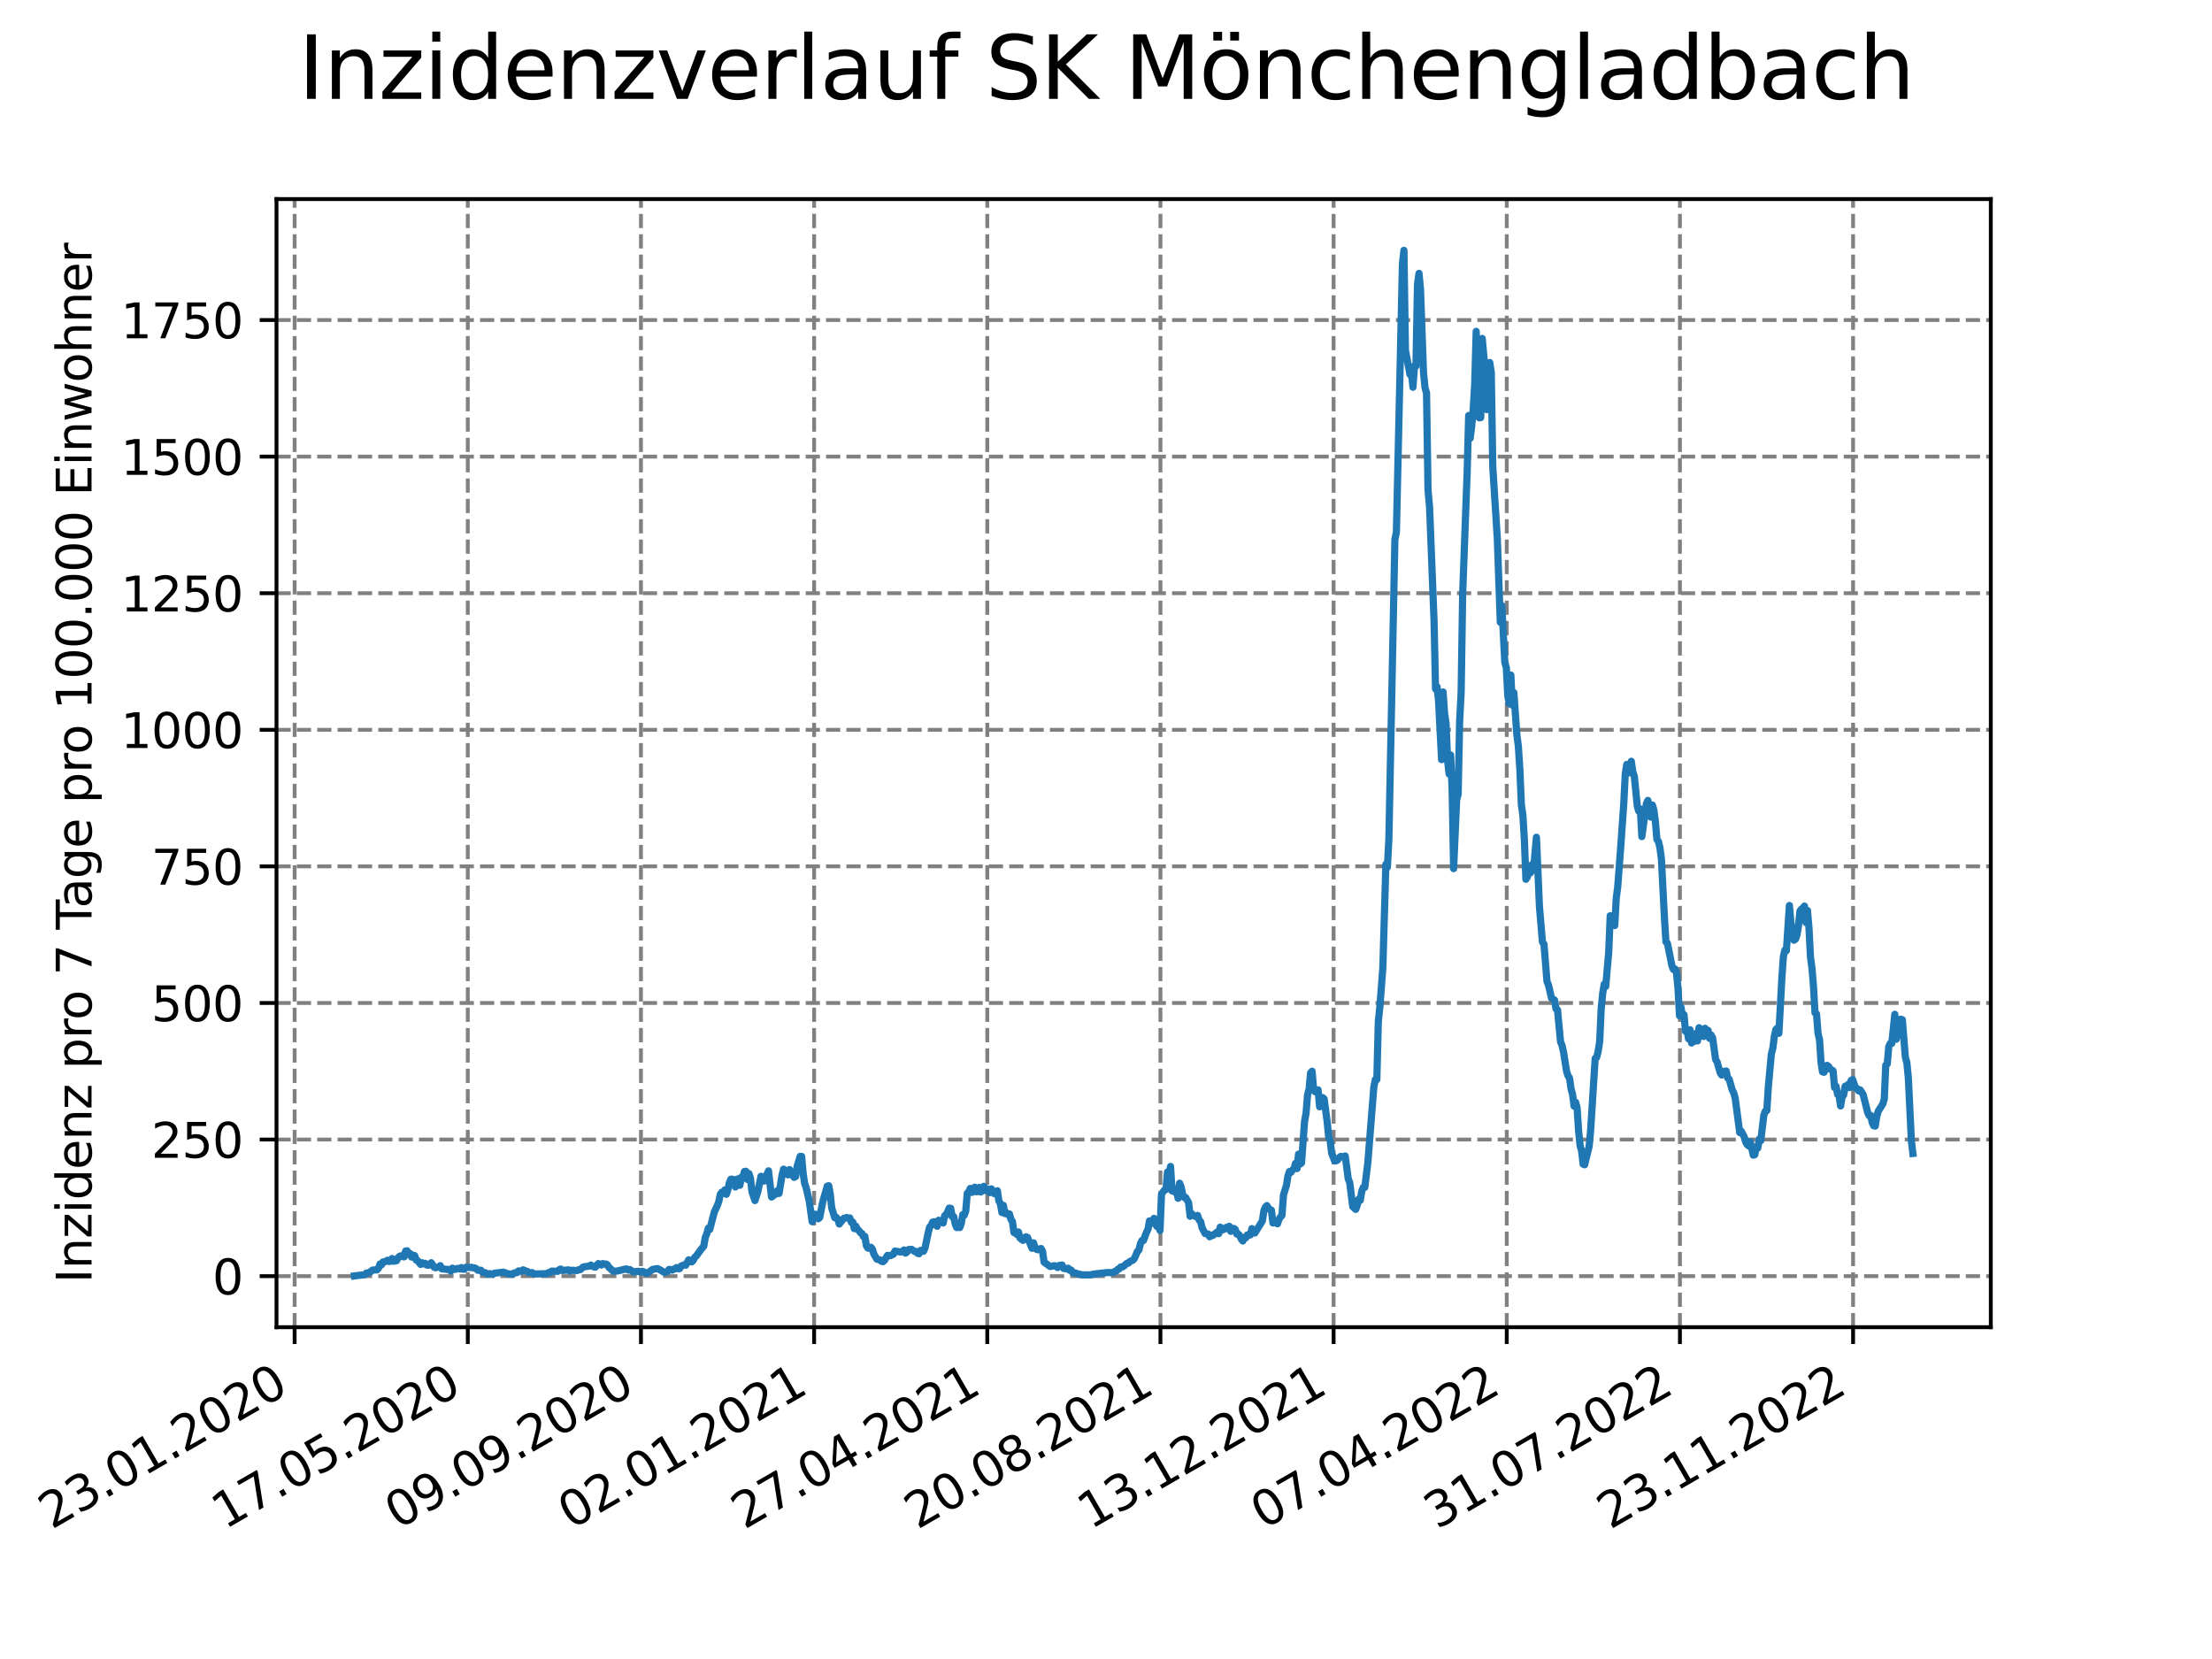 <?xml version="1.0" encoding="utf-8" standalone="no"?>
<!DOCTYPE svg PUBLIC "-//W3C//DTD SVG 1.1//EN"
  "http://www.w3.org/Graphics/SVG/1.1/DTD/svg11.dtd">
<svg xmlns:xlink="http://www.w3.org/1999/xlink" width="460.8pt" height="345.6pt" viewBox="0 0 460.8 345.6" xmlns="http://www.w3.org/2000/svg" version="1.1">
 <defs>
  <style type="text/css">*{stroke-linejoin: round; stroke-linecap: butt}</style>
 </defs>
 <g id="figure_1">
  <g id="patch_1">
   <path d="M 0 345.6 
L 460.8 345.6 
L 460.8 0 
L 0 0 
z
" style="fill: #ffffff"/>
  </g>
  <g id="axes_1">
   <g id="patch_2">
    <path d="M 57.6 276.48 
L 414.72 276.48 
L 414.72 41.472 
L 57.6 41.472 
z
" style="fill: #ffffff"/>
   </g>
   <g id="matplotlib.axis_1">
    <g id="xtick_1">
     <g id="line2d_1">
      <path d="M 61.377 276.48 
L 61.377 41.472 
" clip-path="url(#pf67d8411ce)" style="fill: none; stroke-dasharray: 2.96,1.28; stroke-dashoffset: 0; stroke: #808080; stroke-width: 0.8"/>
     </g>
     <g id="line2d_2">
      <defs>
       <path id="m10476042b3" d="M 0 0 
L 0 3.5 
" style="stroke: #000000; stroke-width: 0.8"/>
      </defs>
      <g>
       <use xlink:href="#m10476042b3" x="61.377" y="276.48" style="stroke: #000000; stroke-width: 0.8"/>
      </g>
     </g>
     <g id="text_1">
      <!-- 23.01.2020 -->
      <g transform="translate(10.752 318.689) rotate(-30) scale(0.1 -0.1)">
       <defs>
        <path id="DejaVuSans-32" d="M 1228 531 
L 3431 531 
L 3431 0 
L 469 0 
L 469 531 
Q 828 903 1448 1529 
Q 2069 2156 2228 2338 
Q 2531 2678 2651 2914 
Q 2772 3150 2772 3378 
Q 2772 3750 2511 3984 
Q 2250 4219 1831 4219 
Q 1534 4219 1204 4116 
Q 875 4013 500 3803 
L 500 4441 
Q 881 4594 1212 4672 
Q 1544 4750 1819 4750 
Q 2544 4750 2975 4387 
Q 3406 4025 3406 3419 
Q 3406 3131 3298 2873 
Q 3191 2616 2906 2266 
Q 2828 2175 2409 1742 
Q 1991 1309 1228 531 
z
" transform="scale(0.016)"/>
        <path id="DejaVuSans-33" d="M 2597 2516 
Q 3050 2419 3304 2112 
Q 3559 1806 3559 1356 
Q 3559 666 3084 287 
Q 2609 -91 1734 -91 
Q 1441 -91 1130 -33 
Q 819 25 488 141 
L 488 750 
Q 750 597 1062 519 
Q 1375 441 1716 441 
Q 2309 441 2620 675 
Q 2931 909 2931 1356 
Q 2931 1769 2642 2001 
Q 2353 2234 1838 2234 
L 1294 2234 
L 1294 2753 
L 1863 2753 
Q 2328 2753 2575 2939 
Q 2822 3125 2822 3475 
Q 2822 3834 2567 4026 
Q 2313 4219 1838 4219 
Q 1578 4219 1281 4162 
Q 984 4106 628 3988 
L 628 4550 
Q 988 4650 1302 4700 
Q 1616 4750 1894 4750 
Q 2613 4750 3031 4423 
Q 3450 4097 3450 3541 
Q 3450 3153 3228 2886 
Q 3006 2619 2597 2516 
z
" transform="scale(0.016)"/>
        <path id="DejaVuSans-2e" d="M 684 794 
L 1344 794 
L 1344 0 
L 684 0 
L 684 794 
z
" transform="scale(0.016)"/>
        <path id="DejaVuSans-30" d="M 2034 4250 
Q 1547 4250 1301 3770 
Q 1056 3291 1056 2328 
Q 1056 1369 1301 889 
Q 1547 409 2034 409 
Q 2525 409 2770 889 
Q 3016 1369 3016 2328 
Q 3016 3291 2770 3770 
Q 2525 4250 2034 4250 
z
M 2034 4750 
Q 2819 4750 3233 4129 
Q 3647 3509 3647 2328 
Q 3647 1150 3233 529 
Q 2819 -91 2034 -91 
Q 1250 -91 836 529 
Q 422 1150 422 2328 
Q 422 3509 836 4129 
Q 1250 4750 2034 4750 
z
" transform="scale(0.016)"/>
        <path id="DejaVuSans-31" d="M 794 531 
L 1825 531 
L 1825 4091 
L 703 3866 
L 703 4441 
L 1819 4666 
L 2450 4666 
L 2450 531 
L 3481 531 
L 3481 0 
L 794 0 
L 794 531 
z
" transform="scale(0.016)"/>
       </defs>
       <use xlink:href="#DejaVuSans-32"/>
       <use xlink:href="#DejaVuSans-33" x="63.623"/>
       <use xlink:href="#DejaVuSans-2e" x="127.246"/>
       <use xlink:href="#DejaVuSans-30" x="159.033"/>
       <use xlink:href="#DejaVuSans-31" x="222.656"/>
       <use xlink:href="#DejaVuSans-2e" x="286.279"/>
       <use xlink:href="#DejaVuSans-32" x="318.066"/>
       <use xlink:href="#DejaVuSans-30" x="381.689"/>
       <use xlink:href="#DejaVuSans-32" x="445.312"/>
       <use xlink:href="#DejaVuSans-30" x="508.936"/>
      </g>
     </g>
    </g>
    <g id="xtick_2">
     <g id="line2d_3">
      <path d="M 97.45 276.48 
L 97.45 41.472 
" clip-path="url(#pf67d8411ce)" style="fill: none; stroke-dasharray: 2.96,1.28; stroke-dashoffset: 0; stroke: #808080; stroke-width: 0.8"/>
     </g>
     <g id="line2d_4">
      <g>
       <use xlink:href="#m10476042b3" x="97.45" y="276.48" style="stroke: #000000; stroke-width: 0.8"/>
      </g>
     </g>
     <g id="text_2">
      <!-- 17.05.2020 -->
      <g transform="translate(46.825 318.689) rotate(-30) scale(0.1 -0.1)">
       <defs>
        <path id="DejaVuSans-37" d="M 525 4666 
L 3525 4666 
L 3525 4397 
L 1831 0 
L 1172 0 
L 2766 4134 
L 525 4134 
L 525 4666 
z
" transform="scale(0.016)"/>
        <path id="DejaVuSans-35" d="M 691 4666 
L 3169 4666 
L 3169 4134 
L 1269 4134 
L 1269 2991 
Q 1406 3038 1543 3061 
Q 1681 3084 1819 3084 
Q 2600 3084 3056 2656 
Q 3513 2228 3513 1497 
Q 3513 744 3044 326 
Q 2575 -91 1722 -91 
Q 1428 -91 1123 -41 
Q 819 9 494 109 
L 494 744 
Q 775 591 1075 516 
Q 1375 441 1709 441 
Q 2250 441 2565 725 
Q 2881 1009 2881 1497 
Q 2881 1984 2565 2268 
Q 2250 2553 1709 2553 
Q 1456 2553 1204 2497 
Q 953 2441 691 2322 
L 691 4666 
z
" transform="scale(0.016)"/>
       </defs>
       <use xlink:href="#DejaVuSans-31"/>
       <use xlink:href="#DejaVuSans-37" x="63.623"/>
       <use xlink:href="#DejaVuSans-2e" x="127.246"/>
       <use xlink:href="#DejaVuSans-30" x="159.033"/>
       <use xlink:href="#DejaVuSans-35" x="222.656"/>
       <use xlink:href="#DejaVuSans-2e" x="286.279"/>
       <use xlink:href="#DejaVuSans-32" x="318.066"/>
       <use xlink:href="#DejaVuSans-30" x="381.689"/>
       <use xlink:href="#DejaVuSans-32" x="445.312"/>
       <use xlink:href="#DejaVuSans-30" x="508.936"/>
      </g>
     </g>
    </g>
    <g id="xtick_3">
     <g id="line2d_5">
      <path d="M 133.523 276.48 
L 133.523 41.472 
" clip-path="url(#pf67d8411ce)" style="fill: none; stroke-dasharray: 2.96,1.28; stroke-dashoffset: 0; stroke: #808080; stroke-width: 0.8"/>
     </g>
     <g id="line2d_6">
      <g>
       <use xlink:href="#m10476042b3" x="133.523" y="276.48" style="stroke: #000000; stroke-width: 0.8"/>
      </g>
     </g>
     <g id="text_3">
      <!-- 09.09.2020 -->
      <g transform="translate(82.897 318.689) rotate(-30) scale(0.1 -0.1)">
       <defs>
        <path id="DejaVuSans-39" d="M 703 97 
L 703 672 
Q 941 559 1184 500 
Q 1428 441 1663 441 
Q 2288 441 2617 861 
Q 2947 1281 2994 2138 
Q 2813 1869 2534 1725 
Q 2256 1581 1919 1581 
Q 1219 1581 811 2004 
Q 403 2428 403 3163 
Q 403 3881 828 4315 
Q 1253 4750 1959 4750 
Q 2769 4750 3195 4129 
Q 3622 3509 3622 2328 
Q 3622 1225 3098 567 
Q 2575 -91 1691 -91 
Q 1453 -91 1209 -44 
Q 966 3 703 97 
z
M 1959 2075 
Q 2384 2075 2632 2365 
Q 2881 2656 2881 3163 
Q 2881 3666 2632 3958 
Q 2384 4250 1959 4250 
Q 1534 4250 1286 3958 
Q 1038 3666 1038 3163 
Q 1038 2656 1286 2365 
Q 1534 2075 1959 2075 
z
" transform="scale(0.016)"/>
       </defs>
       <use xlink:href="#DejaVuSans-30"/>
       <use xlink:href="#DejaVuSans-39" x="63.623"/>
       <use xlink:href="#DejaVuSans-2e" x="127.246"/>
       <use xlink:href="#DejaVuSans-30" x="159.033"/>
       <use xlink:href="#DejaVuSans-39" x="222.656"/>
       <use xlink:href="#DejaVuSans-2e" x="286.279"/>
       <use xlink:href="#DejaVuSans-32" x="318.066"/>
       <use xlink:href="#DejaVuSans-30" x="381.689"/>
       <use xlink:href="#DejaVuSans-32" x="445.312"/>
       <use xlink:href="#DejaVuSans-30" x="508.936"/>
      </g>
     </g>
    </g>
    <g id="xtick_4">
     <g id="line2d_7">
      <path d="M 169.595 276.48 
L 169.595 41.472 
" clip-path="url(#pf67d8411ce)" style="fill: none; stroke-dasharray: 2.96,1.28; stroke-dashoffset: 0; stroke: #808080; stroke-width: 0.8"/>
     </g>
     <g id="line2d_8">
      <g>
       <use xlink:href="#m10476042b3" x="169.595" y="276.48" style="stroke: #000000; stroke-width: 0.8"/>
      </g>
     </g>
     <g id="text_4">
      <!-- 02.01.2021 -->
      <g transform="translate(118.97 318.689) rotate(-30) scale(0.1 -0.1)">
       <use xlink:href="#DejaVuSans-30"/>
       <use xlink:href="#DejaVuSans-32" x="63.623"/>
       <use xlink:href="#DejaVuSans-2e" x="127.246"/>
       <use xlink:href="#DejaVuSans-30" x="159.033"/>
       <use xlink:href="#DejaVuSans-31" x="222.656"/>
       <use xlink:href="#DejaVuSans-2e" x="286.279"/>
       <use xlink:href="#DejaVuSans-32" x="318.066"/>
       <use xlink:href="#DejaVuSans-30" x="381.689"/>
       <use xlink:href="#DejaVuSans-32" x="445.312"/>
       <use xlink:href="#DejaVuSans-31" x="508.936"/>
      </g>
     </g>
    </g>
    <g id="xtick_5">
     <g id="line2d_9">
      <path d="M 205.668 276.48 
L 205.668 41.472 
" clip-path="url(#pf67d8411ce)" style="fill: none; stroke-dasharray: 2.96,1.28; stroke-dashoffset: 0; stroke: #808080; stroke-width: 0.8"/>
     </g>
     <g id="line2d_10">
      <g>
       <use xlink:href="#m10476042b3" x="205.668" y="276.48" style="stroke: #000000; stroke-width: 0.8"/>
      </g>
     </g>
     <g id="text_5">
      <!-- 27.04.2021 -->
      <g transform="translate(155.043 318.689) rotate(-30) scale(0.1 -0.1)">
       <defs>
        <path id="DejaVuSans-34" d="M 2419 4116 
L 825 1625 
L 2419 1625 
L 2419 4116 
z
M 2253 4666 
L 3047 4666 
L 3047 1625 
L 3713 1625 
L 3713 1100 
L 3047 1100 
L 3047 0 
L 2419 0 
L 2419 1100 
L 313 1100 
L 313 1709 
L 2253 4666 
z
" transform="scale(0.016)"/>
       </defs>
       <use xlink:href="#DejaVuSans-32"/>
       <use xlink:href="#DejaVuSans-37" x="63.623"/>
       <use xlink:href="#DejaVuSans-2e" x="127.246"/>
       <use xlink:href="#DejaVuSans-30" x="159.033"/>
       <use xlink:href="#DejaVuSans-34" x="222.656"/>
       <use xlink:href="#DejaVuSans-2e" x="286.279"/>
       <use xlink:href="#DejaVuSans-32" x="318.066"/>
       <use xlink:href="#DejaVuSans-30" x="381.689"/>
       <use xlink:href="#DejaVuSans-32" x="445.312"/>
       <use xlink:href="#DejaVuSans-31" x="508.936"/>
      </g>
     </g>
    </g>
    <g id="xtick_6">
     <g id="line2d_11">
      <path d="M 241.741 276.48 
L 241.741 41.472 
" clip-path="url(#pf67d8411ce)" style="fill: none; stroke-dasharray: 2.96,1.28; stroke-dashoffset: 0; stroke: #808080; stroke-width: 0.8"/>
     </g>
     <g id="line2d_12">
      <g>
       <use xlink:href="#m10476042b3" x="241.741" y="276.48" style="stroke: #000000; stroke-width: 0.8"/>
      </g>
     </g>
     <g id="text_6">
      <!-- 20.08.2021 -->
      <g transform="translate(191.116 318.689) rotate(-30) scale(0.1 -0.1)">
       <defs>
        <path id="DejaVuSans-38" d="M 2034 2216 
Q 1584 2216 1326 1975 
Q 1069 1734 1069 1313 
Q 1069 891 1326 650 
Q 1584 409 2034 409 
Q 2484 409 2743 651 
Q 3003 894 3003 1313 
Q 3003 1734 2745 1975 
Q 2488 2216 2034 2216 
z
M 1403 2484 
Q 997 2584 770 2862 
Q 544 3141 544 3541 
Q 544 4100 942 4425 
Q 1341 4750 2034 4750 
Q 2731 4750 3128 4425 
Q 3525 4100 3525 3541 
Q 3525 3141 3298 2862 
Q 3072 2584 2669 2484 
Q 3125 2378 3379 2068 
Q 3634 1759 3634 1313 
Q 3634 634 3220 271 
Q 2806 -91 2034 -91 
Q 1263 -91 848 271 
Q 434 634 434 1313 
Q 434 1759 690 2068 
Q 947 2378 1403 2484 
z
M 1172 3481 
Q 1172 3119 1398 2916 
Q 1625 2713 2034 2713 
Q 2441 2713 2670 2916 
Q 2900 3119 2900 3481 
Q 2900 3844 2670 4047 
Q 2441 4250 2034 4250 
Q 1625 4250 1398 4047 
Q 1172 3844 1172 3481 
z
" transform="scale(0.016)"/>
       </defs>
       <use xlink:href="#DejaVuSans-32"/>
       <use xlink:href="#DejaVuSans-30" x="63.623"/>
       <use xlink:href="#DejaVuSans-2e" x="127.246"/>
       <use xlink:href="#DejaVuSans-30" x="159.033"/>
       <use xlink:href="#DejaVuSans-38" x="222.656"/>
       <use xlink:href="#DejaVuSans-2e" x="286.279"/>
       <use xlink:href="#DejaVuSans-32" x="318.066"/>
       <use xlink:href="#DejaVuSans-30" x="381.689"/>
       <use xlink:href="#DejaVuSans-32" x="445.312"/>
       <use xlink:href="#DejaVuSans-31" x="508.936"/>
      </g>
     </g>
    </g>
    <g id="xtick_7">
     <g id="line2d_13">
      <path d="M 277.814 276.48 
L 277.814 41.472 
" clip-path="url(#pf67d8411ce)" style="fill: none; stroke-dasharray: 2.96,1.28; stroke-dashoffset: 0; stroke: #808080; stroke-width: 0.8"/>
     </g>
     <g id="line2d_14">
      <g>
       <use xlink:href="#m10476042b3" x="277.814" y="276.48" style="stroke: #000000; stroke-width: 0.8"/>
      </g>
     </g>
     <g id="text_7">
      <!-- 13.12.2021 -->
      <g transform="translate(227.188 318.689) rotate(-30) scale(0.1 -0.1)">
       <use xlink:href="#DejaVuSans-31"/>
       <use xlink:href="#DejaVuSans-33" x="63.623"/>
       <use xlink:href="#DejaVuSans-2e" x="127.246"/>
       <use xlink:href="#DejaVuSans-31" x="159.033"/>
       <use xlink:href="#DejaVuSans-32" x="222.656"/>
       <use xlink:href="#DejaVuSans-2e" x="286.279"/>
       <use xlink:href="#DejaVuSans-32" x="318.066"/>
       <use xlink:href="#DejaVuSans-30" x="381.689"/>
       <use xlink:href="#DejaVuSans-32" x="445.312"/>
       <use xlink:href="#DejaVuSans-31" x="508.936"/>
      </g>
     </g>
    </g>
    <g id="xtick_8">
     <g id="line2d_15">
      <path d="M 313.886 276.48 
L 313.886 41.472 
" clip-path="url(#pf67d8411ce)" style="fill: none; stroke-dasharray: 2.96,1.28; stroke-dashoffset: 0; stroke: #808080; stroke-width: 0.8"/>
     </g>
     <g id="line2d_16">
      <g>
       <use xlink:href="#m10476042b3" x="313.886" y="276.48" style="stroke: #000000; stroke-width: 0.8"/>
      </g>
     </g>
     <g id="text_8">
      <!-- 07.04.2022 -->
      <g transform="translate(263.261 318.689) rotate(-30) scale(0.1 -0.1)">
       <use xlink:href="#DejaVuSans-30"/>
       <use xlink:href="#DejaVuSans-37" x="63.623"/>
       <use xlink:href="#DejaVuSans-2e" x="127.246"/>
       <use xlink:href="#DejaVuSans-30" x="159.033"/>
       <use xlink:href="#DejaVuSans-34" x="222.656"/>
       <use xlink:href="#DejaVuSans-2e" x="286.279"/>
       <use xlink:href="#DejaVuSans-32" x="318.066"/>
       <use xlink:href="#DejaVuSans-30" x="381.689"/>
       <use xlink:href="#DejaVuSans-32" x="445.312"/>
       <use xlink:href="#DejaVuSans-32" x="508.936"/>
      </g>
     </g>
    </g>
    <g id="xtick_9">
     <g id="line2d_17">
      <path d="M 349.959 276.48 
L 349.959 41.472 
" clip-path="url(#pf67d8411ce)" style="fill: none; stroke-dasharray: 2.96,1.28; stroke-dashoffset: 0; stroke: #808080; stroke-width: 0.8"/>
     </g>
     <g id="line2d_18">
      <g>
       <use xlink:href="#m10476042b3" x="349.959" y="276.48" style="stroke: #000000; stroke-width: 0.8"/>
      </g>
     </g>
     <g id="text_9">
      <!-- 31.07.2022 -->
      <g transform="translate(299.334 318.689) rotate(-30) scale(0.1 -0.1)">
       <use xlink:href="#DejaVuSans-33"/>
       <use xlink:href="#DejaVuSans-31" x="63.623"/>
       <use xlink:href="#DejaVuSans-2e" x="127.246"/>
       <use xlink:href="#DejaVuSans-30" x="159.033"/>
       <use xlink:href="#DejaVuSans-37" x="222.656"/>
       <use xlink:href="#DejaVuSans-2e" x="286.279"/>
       <use xlink:href="#DejaVuSans-32" x="318.066"/>
       <use xlink:href="#DejaVuSans-30" x="381.689"/>
       <use xlink:href="#DejaVuSans-32" x="445.312"/>
       <use xlink:href="#DejaVuSans-32" x="508.936"/>
      </g>
     </g>
    </g>
    <g id="xtick_10">
     <g id="line2d_19">
      <path d="M 386.032 276.48 
L 386.032 41.472 
" clip-path="url(#pf67d8411ce)" style="fill: none; stroke-dasharray: 2.96,1.28; stroke-dashoffset: 0; stroke: #808080; stroke-width: 0.8"/>
     </g>
     <g id="line2d_20">
      <g>
       <use xlink:href="#m10476042b3" x="386.032" y="276.48" style="stroke: #000000; stroke-width: 0.8"/>
      </g>
     </g>
     <g id="text_10">
      <!-- 23.11.2022 -->
      <g transform="translate(335.407 318.689) rotate(-30) scale(0.1 -0.1)">
       <use xlink:href="#DejaVuSans-32"/>
       <use xlink:href="#DejaVuSans-33" x="63.623"/>
       <use xlink:href="#DejaVuSans-2e" x="127.246"/>
       <use xlink:href="#DejaVuSans-31" x="159.033"/>
       <use xlink:href="#DejaVuSans-31" x="222.656"/>
       <use xlink:href="#DejaVuSans-2e" x="286.279"/>
       <use xlink:href="#DejaVuSans-32" x="318.066"/>
       <use xlink:href="#DejaVuSans-30" x="381.689"/>
       <use xlink:href="#DejaVuSans-32" x="445.312"/>
       <use xlink:href="#DejaVuSans-32" x="508.936"/>
      </g>
     </g>
    </g>
   </g>
   <g id="matplotlib.axis_2">
    <g id="ytick_1">
     <g id="line2d_21">
      <path d="M 57.6 265.841 
L 414.72 265.841 
" clip-path="url(#pf67d8411ce)" style="fill: none; stroke-dasharray: 2.96,1.28; stroke-dashoffset: 0; stroke: #808080; stroke-width: 0.8"/>
     </g>
     <g id="line2d_22">
      <defs>
       <path id="m50b856574b" d="M 0 0 
L -3.5 0 
" style="stroke: #000000; stroke-width: 0.8"/>
      </defs>
      <g>
       <use xlink:href="#m50b856574b" x="57.6" y="265.841" style="stroke: #000000; stroke-width: 0.8"/>
      </g>
     </g>
     <g id="text_11">
      <!-- 0 -->
      <g transform="translate(44.237 269.641) scale(0.1 -0.1)">
       <use xlink:href="#DejaVuSans-30"/>
      </g>
     </g>
    </g>
    <g id="ytick_2">
     <g id="line2d_23">
      <path d="M 57.6 237.388 
L 414.72 237.388 
" clip-path="url(#pf67d8411ce)" style="fill: none; stroke-dasharray: 2.96,1.28; stroke-dashoffset: 0; stroke: #808080; stroke-width: 0.8"/>
     </g>
     <g id="line2d_24">
      <g>
       <use xlink:href="#m50b856574b" x="57.6" y="237.388" style="stroke: #000000; stroke-width: 0.8"/>
      </g>
     </g>
     <g id="text_12">
      <!-- 250 -->
      <g transform="translate(31.512 241.187) scale(0.1 -0.1)">
       <use xlink:href="#DejaVuSans-32"/>
       <use xlink:href="#DejaVuSans-35" x="63.623"/>
       <use xlink:href="#DejaVuSans-30" x="127.246"/>
      </g>
     </g>
    </g>
    <g id="ytick_3">
     <g id="line2d_25">
      <path d="M 57.6 208.935 
L 414.72 208.935 
" clip-path="url(#pf67d8411ce)" style="fill: none; stroke-dasharray: 2.96,1.28; stroke-dashoffset: 0; stroke: #808080; stroke-width: 0.8"/>
     </g>
     <g id="line2d_26">
      <g>
       <use xlink:href="#m50b856574b" x="57.6" y="208.935" style="stroke: #000000; stroke-width: 0.8"/>
      </g>
     </g>
     <g id="text_13">
      <!-- 500 -->
      <g transform="translate(31.512 212.734) scale(0.1 -0.1)">
       <use xlink:href="#DejaVuSans-35"/>
       <use xlink:href="#DejaVuSans-30" x="63.623"/>
       <use xlink:href="#DejaVuSans-30" x="127.246"/>
      </g>
     </g>
    </g>
    <g id="ytick_4">
     <g id="line2d_27">
      <path d="M 57.6 180.482 
L 414.72 180.482 
" clip-path="url(#pf67d8411ce)" style="fill: none; stroke-dasharray: 2.96,1.28; stroke-dashoffset: 0; stroke: #808080; stroke-width: 0.8"/>
     </g>
     <g id="line2d_28">
      <g>
       <use xlink:href="#m50b856574b" x="57.6" y="180.482" style="stroke: #000000; stroke-width: 0.8"/>
      </g>
     </g>
     <g id="text_14">
      <!-- 750 -->
      <g transform="translate(31.512 184.281) scale(0.1 -0.1)">
       <use xlink:href="#DejaVuSans-37"/>
       <use xlink:href="#DejaVuSans-35" x="63.623"/>
       <use xlink:href="#DejaVuSans-30" x="127.246"/>
      </g>
     </g>
    </g>
    <g id="ytick_5">
     <g id="line2d_29">
      <path d="M 57.6 152.029 
L 414.72 152.029 
" clip-path="url(#pf67d8411ce)" style="fill: none; stroke-dasharray: 2.96,1.28; stroke-dashoffset: 0; stroke: #808080; stroke-width: 0.8"/>
     </g>
     <g id="line2d_30">
      <g>
       <use xlink:href="#m50b856574b" x="57.6" y="152.029" style="stroke: #000000; stroke-width: 0.8"/>
      </g>
     </g>
     <g id="text_15">
      <!-- 1000 -->
      <g transform="translate(25.15 155.828) scale(0.1 -0.1)">
       <use xlink:href="#DejaVuSans-31"/>
       <use xlink:href="#DejaVuSans-30" x="63.623"/>
       <use xlink:href="#DejaVuSans-30" x="127.246"/>
       <use xlink:href="#DejaVuSans-30" x="190.869"/>
      </g>
     </g>
    </g>
    <g id="ytick_6">
     <g id="line2d_31">
      <path d="M 57.6 123.575 
L 414.72 123.575 
" clip-path="url(#pf67d8411ce)" style="fill: none; stroke-dasharray: 2.96,1.28; stroke-dashoffset: 0; stroke: #808080; stroke-width: 0.8"/>
     </g>
     <g id="line2d_32">
      <g>
       <use xlink:href="#m50b856574b" x="57.6" y="123.575" style="stroke: #000000; stroke-width: 0.8"/>
      </g>
     </g>
     <g id="text_16">
      <!-- 1250 -->
      <g transform="translate(25.15 127.375) scale(0.1 -0.1)">
       <use xlink:href="#DejaVuSans-31"/>
       <use xlink:href="#DejaVuSans-32" x="63.623"/>
       <use xlink:href="#DejaVuSans-35" x="127.246"/>
       <use xlink:href="#DejaVuSans-30" x="190.869"/>
      </g>
     </g>
    </g>
    <g id="ytick_7">
     <g id="line2d_33">
      <path d="M 57.6 95.122 
L 414.72 95.122 
" clip-path="url(#pf67d8411ce)" style="fill: none; stroke-dasharray: 2.96,1.28; stroke-dashoffset: 0; stroke: #808080; stroke-width: 0.8"/>
     </g>
     <g id="line2d_34">
      <g>
       <use xlink:href="#m50b856574b" x="57.6" y="95.122" style="stroke: #000000; stroke-width: 0.8"/>
      </g>
     </g>
     <g id="text_17">
      <!-- 1500 -->
      <g transform="translate(25.15 98.921) scale(0.1 -0.1)">
       <use xlink:href="#DejaVuSans-31"/>
       <use xlink:href="#DejaVuSans-35" x="63.623"/>
       <use xlink:href="#DejaVuSans-30" x="127.246"/>
       <use xlink:href="#DejaVuSans-30" x="190.869"/>
      </g>
     </g>
    </g>
    <g id="ytick_8">
     <g id="line2d_35">
      <path d="M 57.6 66.669 
L 414.72 66.669 
" clip-path="url(#pf67d8411ce)" style="fill: none; stroke-dasharray: 2.96,1.28; stroke-dashoffset: 0; stroke: #808080; stroke-width: 0.8"/>
     </g>
     <g id="line2d_36">
      <g>
       <use xlink:href="#m50b856574b" x="57.6" y="66.669" style="stroke: #000000; stroke-width: 0.8"/>
      </g>
     </g>
     <g id="text_18">
      <!-- 1750 -->
      <g transform="translate(25.15 70.468) scale(0.1 -0.1)">
       <use xlink:href="#DejaVuSans-31"/>
       <use xlink:href="#DejaVuSans-37" x="63.623"/>
       <use xlink:href="#DejaVuSans-35" x="127.246"/>
       <use xlink:href="#DejaVuSans-30" x="190.869"/>
      </g>
     </g>
    </g>
    <g id="text_19">
     <!-- Inzidenz pro 7 Tage pro 100.000 Einwohner -->
     <g transform="translate(19.07 267.301) rotate(-90) scale(0.1 -0.1)">
      <defs>
       <path id="DejaVuSans-49" d="M 628 4666 
L 1259 4666 
L 1259 0 
L 628 0 
L 628 4666 
z
" transform="scale(0.016)"/>
       <path id="DejaVuSans-6e" d="M 3513 2113 
L 3513 0 
L 2938 0 
L 2938 2094 
Q 2938 2591 2744 2837 
Q 2550 3084 2163 3084 
Q 1697 3084 1428 2787 
Q 1159 2491 1159 1978 
L 1159 0 
L 581 0 
L 581 3500 
L 1159 3500 
L 1159 2956 
Q 1366 3272 1645 3428 
Q 1925 3584 2291 3584 
Q 2894 3584 3203 3211 
Q 3513 2838 3513 2113 
z
" transform="scale(0.016)"/>
       <path id="DejaVuSans-7a" d="M 353 3500 
L 3084 3500 
L 3084 2975 
L 922 459 
L 3084 459 
L 3084 0 
L 275 0 
L 275 525 
L 2438 3041 
L 353 3041 
L 353 3500 
z
" transform="scale(0.016)"/>
       <path id="DejaVuSans-69" d="M 603 3500 
L 1178 3500 
L 1178 0 
L 603 0 
L 603 3500 
z
M 603 4863 
L 1178 4863 
L 1178 4134 
L 603 4134 
L 603 4863 
z
" transform="scale(0.016)"/>
       <path id="DejaVuSans-64" d="M 2906 2969 
L 2906 4863 
L 3481 4863 
L 3481 0 
L 2906 0 
L 2906 525 
Q 2725 213 2448 61 
Q 2172 -91 1784 -91 
Q 1150 -91 751 415 
Q 353 922 353 1747 
Q 353 2572 751 3078 
Q 1150 3584 1784 3584 
Q 2172 3584 2448 3432 
Q 2725 3281 2906 2969 
z
M 947 1747 
Q 947 1113 1208 752 
Q 1469 391 1925 391 
Q 2381 391 2643 752 
Q 2906 1113 2906 1747 
Q 2906 2381 2643 2742 
Q 2381 3103 1925 3103 
Q 1469 3103 1208 2742 
Q 947 2381 947 1747 
z
" transform="scale(0.016)"/>
       <path id="DejaVuSans-65" d="M 3597 1894 
L 3597 1613 
L 953 1613 
Q 991 1019 1311 708 
Q 1631 397 2203 397 
Q 2534 397 2845 478 
Q 3156 559 3463 722 
L 3463 178 
Q 3153 47 2828 -22 
Q 2503 -91 2169 -91 
Q 1331 -91 842 396 
Q 353 884 353 1716 
Q 353 2575 817 3079 
Q 1281 3584 2069 3584 
Q 2775 3584 3186 3129 
Q 3597 2675 3597 1894 
z
M 3022 2063 
Q 3016 2534 2758 2815 
Q 2500 3097 2075 3097 
Q 1594 3097 1305 2825 
Q 1016 2553 972 2059 
L 3022 2063 
z
" transform="scale(0.016)"/>
       <path id="DejaVuSans-20" transform="scale(0.016)"/>
       <path id="DejaVuSans-70" d="M 1159 525 
L 1159 -1331 
L 581 -1331 
L 581 3500 
L 1159 3500 
L 1159 2969 
Q 1341 3281 1617 3432 
Q 1894 3584 2278 3584 
Q 2916 3584 3314 3078 
Q 3713 2572 3713 1747 
Q 3713 922 3314 415 
Q 2916 -91 2278 -91 
Q 1894 -91 1617 61 
Q 1341 213 1159 525 
z
M 3116 1747 
Q 3116 2381 2855 2742 
Q 2594 3103 2138 3103 
Q 1681 3103 1420 2742 
Q 1159 2381 1159 1747 
Q 1159 1113 1420 752 
Q 1681 391 2138 391 
Q 2594 391 2855 752 
Q 3116 1113 3116 1747 
z
" transform="scale(0.016)"/>
       <path id="DejaVuSans-72" d="M 2631 2963 
Q 2534 3019 2420 3045 
Q 2306 3072 2169 3072 
Q 1681 3072 1420 2755 
Q 1159 2438 1159 1844 
L 1159 0 
L 581 0 
L 581 3500 
L 1159 3500 
L 1159 2956 
Q 1341 3275 1631 3429 
Q 1922 3584 2338 3584 
Q 2397 3584 2469 3576 
Q 2541 3569 2628 3553 
L 2631 2963 
z
" transform="scale(0.016)"/>
       <path id="DejaVuSans-6f" d="M 1959 3097 
Q 1497 3097 1228 2736 
Q 959 2375 959 1747 
Q 959 1119 1226 758 
Q 1494 397 1959 397 
Q 2419 397 2687 759 
Q 2956 1122 2956 1747 
Q 2956 2369 2687 2733 
Q 2419 3097 1959 3097 
z
M 1959 3584 
Q 2709 3584 3137 3096 
Q 3566 2609 3566 1747 
Q 3566 888 3137 398 
Q 2709 -91 1959 -91 
Q 1206 -91 779 398 
Q 353 888 353 1747 
Q 353 2609 779 3096 
Q 1206 3584 1959 3584 
z
" transform="scale(0.016)"/>
       <path id="DejaVuSans-54" d="M -19 4666 
L 3928 4666 
L 3928 4134 
L 2272 4134 
L 2272 0 
L 1638 0 
L 1638 4134 
L -19 4134 
L -19 4666 
z
" transform="scale(0.016)"/>
       <path id="DejaVuSans-61" d="M 2194 1759 
Q 1497 1759 1228 1600 
Q 959 1441 959 1056 
Q 959 750 1161 570 
Q 1363 391 1709 391 
Q 2188 391 2477 730 
Q 2766 1069 2766 1631 
L 2766 1759 
L 2194 1759 
z
M 3341 1997 
L 3341 0 
L 2766 0 
L 2766 531 
Q 2569 213 2275 61 
Q 1981 -91 1556 -91 
Q 1019 -91 701 211 
Q 384 513 384 1019 
Q 384 1609 779 1909 
Q 1175 2209 1959 2209 
L 2766 2209 
L 2766 2266 
Q 2766 2663 2505 2880 
Q 2244 3097 1772 3097 
Q 1472 3097 1187 3025 
Q 903 2953 641 2809 
L 641 3341 
Q 956 3463 1253 3523 
Q 1550 3584 1831 3584 
Q 2591 3584 2966 3190 
Q 3341 2797 3341 1997 
z
" transform="scale(0.016)"/>
       <path id="DejaVuSans-67" d="M 2906 1791 
Q 2906 2416 2648 2759 
Q 2391 3103 1925 3103 
Q 1463 3103 1205 2759 
Q 947 2416 947 1791 
Q 947 1169 1205 825 
Q 1463 481 1925 481 
Q 2391 481 2648 825 
Q 2906 1169 2906 1791 
z
M 3481 434 
Q 3481 -459 3084 -895 
Q 2688 -1331 1869 -1331 
Q 1566 -1331 1297 -1286 
Q 1028 -1241 775 -1147 
L 775 -588 
Q 1028 -725 1275 -790 
Q 1522 -856 1778 -856 
Q 2344 -856 2625 -561 
Q 2906 -266 2906 331 
L 2906 616 
Q 2728 306 2450 153 
Q 2172 0 1784 0 
Q 1141 0 747 490 
Q 353 981 353 1791 
Q 353 2603 747 3093 
Q 1141 3584 1784 3584 
Q 2172 3584 2450 3431 
Q 2728 3278 2906 2969 
L 2906 3500 
L 3481 3500 
L 3481 434 
z
" transform="scale(0.016)"/>
       <path id="DejaVuSans-45" d="M 628 4666 
L 3578 4666 
L 3578 4134 
L 1259 4134 
L 1259 2753 
L 3481 2753 
L 3481 2222 
L 1259 2222 
L 1259 531 
L 3634 531 
L 3634 0 
L 628 0 
L 628 4666 
z
" transform="scale(0.016)"/>
       <path id="DejaVuSans-77" d="M 269 3500 
L 844 3500 
L 1563 769 
L 2278 3500 
L 2956 3500 
L 3675 769 
L 4391 3500 
L 4966 3500 
L 4050 0 
L 3372 0 
L 2619 2869 
L 1863 0 
L 1184 0 
L 269 3500 
z
" transform="scale(0.016)"/>
       <path id="DejaVuSans-68" d="M 3513 2113 
L 3513 0 
L 2938 0 
L 2938 2094 
Q 2938 2591 2744 2837 
Q 2550 3084 2163 3084 
Q 1697 3084 1428 2787 
Q 1159 2491 1159 1978 
L 1159 0 
L 581 0 
L 581 4863 
L 1159 4863 
L 1159 2956 
Q 1366 3272 1645 3428 
Q 1925 3584 2291 3584 
Q 2894 3584 3203 3211 
Q 3513 2838 3513 2113 
z
" transform="scale(0.016)"/>
      </defs>
      <use xlink:href="#DejaVuSans-49"/>
      <use xlink:href="#DejaVuSans-6e" x="29.492"/>
      <use xlink:href="#DejaVuSans-7a" x="92.871"/>
      <use xlink:href="#DejaVuSans-69" x="145.361"/>
      <use xlink:href="#DejaVuSans-64" x="173.145"/>
      <use xlink:href="#DejaVuSans-65" x="236.621"/>
      <use xlink:href="#DejaVuSans-6e" x="298.145"/>
      <use xlink:href="#DejaVuSans-7a" x="361.523"/>
      <use xlink:href="#DejaVuSans-20" x="414.014"/>
      <use xlink:href="#DejaVuSans-70" x="445.801"/>
      <use xlink:href="#DejaVuSans-72" x="509.277"/>
      <use xlink:href="#DejaVuSans-6f" x="548.141"/>
      <use xlink:href="#DejaVuSans-20" x="609.322"/>
      <use xlink:href="#DejaVuSans-37" x="641.109"/>
      <use xlink:href="#DejaVuSans-20" x="704.732"/>
      <use xlink:href="#DejaVuSans-54" x="736.52"/>
      <use xlink:href="#DejaVuSans-61" x="781.104"/>
      <use xlink:href="#DejaVuSans-67" x="842.383"/>
      <use xlink:href="#DejaVuSans-65" x="905.859"/>
      <use xlink:href="#DejaVuSans-20" x="967.383"/>
      <use xlink:href="#DejaVuSans-70" x="999.17"/>
      <use xlink:href="#DejaVuSans-72" x="1062.646"/>
      <use xlink:href="#DejaVuSans-6f" x="1101.51"/>
      <use xlink:href="#DejaVuSans-20" x="1162.691"/>
      <use xlink:href="#DejaVuSans-31" x="1194.479"/>
      <use xlink:href="#DejaVuSans-30" x="1258.102"/>
      <use xlink:href="#DejaVuSans-30" x="1321.725"/>
      <use xlink:href="#DejaVuSans-2e" x="1385.348"/>
      <use xlink:href="#DejaVuSans-30" x="1417.135"/>
      <use xlink:href="#DejaVuSans-30" x="1480.758"/>
      <use xlink:href="#DejaVuSans-30" x="1544.381"/>
      <use xlink:href="#DejaVuSans-20" x="1608.004"/>
      <use xlink:href="#DejaVuSans-45" x="1639.791"/>
      <use xlink:href="#DejaVuSans-69" x="1702.975"/>
      <use xlink:href="#DejaVuSans-6e" x="1730.758"/>
      <use xlink:href="#DejaVuSans-77" x="1794.137"/>
      <use xlink:href="#DejaVuSans-6f" x="1875.924"/>
      <use xlink:href="#DejaVuSans-68" x="1937.105"/>
      <use xlink:href="#DejaVuSans-6e" x="2000.484"/>
      <use xlink:href="#DejaVuSans-65" x="2063.863"/>
      <use xlink:href="#DejaVuSans-72" x="2125.387"/>
     </g>
    </g>
   </g>
   <g id="line2d_37">
    <path d="M 73.833 265.798 
L 74.46 265.711 
L 76.028 265.536 
L 76.342 265.187 
L 76.969 265.1 
L 77.597 264.577 
L 78.538 264.533 
L 78.852 264.185 
L 79.165 263.313 
L 79.479 263.487 
L 79.793 262.877 
L 80.106 262.877 
L 80.734 262.528 
L 81.047 262.789 
L 81.361 262.746 
L 81.675 262.179 
L 81.988 262.746 
L 82.616 262.615 
L 82.929 262.005 
L 83.243 261.699 
L 83.557 261.612 
L 83.87 261.787 
L 84.184 261.83 
L 84.498 260.609 
L 84.811 260.566 
L 85.125 261.307 
L 85.439 261.133 
L 85.752 261.874 
L 86.066 261.481 
L 86.38 261.569 
L 86.693 262.484 
L 87.007 262.615 
L 87.634 263.4 
L 87.948 263.051 
L 88.262 263.269 
L 88.575 263.182 
L 88.889 263.531 
L 89.203 263.574 
L 89.517 263.487 
L 89.83 263.051 
L 90.458 264.01 
L 90.771 264.097 
L 91.399 263.923 
L 91.712 263.661 
L 92.026 264.315 
L 93.594 264.49 
L 93.908 264.795 
L 94.222 264.185 
L 94.849 264.446 
L 95.163 264.272 
L 95.476 264.228 
L 95.79 264.359 
L 96.104 264.054 
L 96.417 264.403 
L 96.731 264.403 
L 97.045 264.01 
L 97.358 263.967 
L 97.672 264.054 
L 98.299 264.01 
L 98.613 264.141 
L 98.927 264.141 
L 99.24 264.315 
L 99.554 264.621 
L 100.182 264.621 
L 100.495 265.013 
L 101.123 265.144 
L 101.436 265.405 
L 102.064 265.318 
L 102.691 265.449 
L 103.005 265.231 
L 104.887 265.013 
L 105.828 265.362 
L 106.769 265.449 
L 107.082 265.187 
L 107.71 265.1 
L 108.023 264.751 
L 108.651 264.839 
L 108.964 264.533 
L 109.592 264.795 
L 109.905 264.882 
L 110.219 265.144 
L 110.846 265.1 
L 111.16 265.405 
L 113.983 265.318 
L 114.297 265.1 
L 114.611 265.1 
L 114.924 264.795 
L 116.179 264.839 
L 116.493 264.49 
L 116.806 264.359 
L 117.12 264.664 
L 118.061 264.577 
L 118.375 264.533 
L 118.688 264.795 
L 119.002 264.621 
L 120.257 264.664 
L 120.57 264.49 
L 120.884 264.49 
L 121.511 263.923 
L 122.766 263.749 
L 123.08 263.531 
L 123.707 263.923 
L 124.021 263.967 
L 124.648 263.225 
L 125.276 263.531 
L 125.589 263.225 
L 125.903 263.356 
L 126.217 263.313 
L 126.53 263.487 
L 126.844 264.01 
L 127.785 264.839 
L 128.726 264.751 
L 130.294 264.359 
L 130.608 264.359 
L 130.922 264.577 
L 131.235 264.49 
L 131.863 264.926 
L 133.117 264.839 
L 133.431 265.013 
L 133.745 264.839 
L 134.058 264.926 
L 134.686 265.275 
L 135 265.144 
L 135.941 264.446 
L 136.882 264.272 
L 137.195 264.359 
L 138.45 265.1 
L 139.077 264.839 
L 139.391 264.446 
L 139.705 264.446 
L 140.018 264.577 
L 140.332 264.446 
L 140.959 264.054 
L 141.273 264.315 
L 141.587 264.272 
L 141.9 263.749 
L 142.528 263.487 
L 142.841 263.574 
L 143.469 262.441 
L 143.782 262.789 
L 144.096 262.877 
L 144.41 262.571 
L 144.723 261.917 
L 145.037 261.656 
L 145.978 260.348 
L 146.606 259.607 
L 146.919 257.775 
L 147.233 257.034 
L 147.547 255.857 
L 147.86 256.118 
L 148.801 252.5 
L 149.429 251.148 
L 149.742 250.276 
L 150.056 248.794 
L 150.37 248.358 
L 150.683 248.488 
L 150.997 247.878 
L 151.311 248.794 
L 151.624 247.878 
L 151.938 246.395 
L 152.252 245.654 
L 152.565 245.654 
L 152.879 246.134 
L 153.193 247.268 
L 153.506 245.654 
L 153.82 245.567 
L 154.134 246.919 
L 154.447 245.218 
L 154.761 245.349 
L 155.075 244.041 
L 155.388 243.997 
L 155.702 245.698 
L 156.016 244.477 
L 156.329 245.436 
L 156.643 248.227 
L 157.271 250.102 
L 157.898 248.14 
L 158.525 245.044 
L 159.153 246.047 
L 159.466 245.044 
L 159.78 244.651 
L 160.094 243.91 
L 160.721 249.36 
L 161.035 249.142 
L 161.348 248.358 
L 161.662 248.75 
L 161.976 248.009 
L 162.289 248.619 
L 162.917 244.782 
L 163.23 243.561 
L 163.544 243.736 
L 163.858 244.564 
L 164.171 244.739 
L 164.485 243.649 
L 164.799 244.695 
L 165.112 244.608 
L 165.426 245.262 
L 165.74 245.087 
L 166.053 242.995 
L 166.681 240.902 
L 166.994 240.902 
L 167.308 244.433 
L 167.622 246.526 
L 167.935 247.442 
L 168.563 250.102 
L 169.19 254.505 
L 169.504 253.284 
L 169.818 252.936 
L 170.131 253.023 
L 170.445 253.895 
L 170.759 253.633 
L 171.386 250.407 
L 172.327 247.093 
L 172.641 247.006 
L 172.954 248.75 
L 173.268 251.671 
L 173.895 253.677 
L 174.209 253.59 
L 174.523 253.982 
L 174.836 254.985 
L 175.777 253.808 
L 176.405 253.633 
L 176.718 253.808 
L 177.032 253.72 
L 177.346 254.636 
L 177.659 254.592 
L 177.973 255.944 
L 178.287 255.421 
L 178.6 256.075 
L 178.914 256.336 
L 179.228 256.772 
L 179.542 256.947 
L 179.855 257.601 
L 180.169 257.557 
L 180.483 259.519 
L 180.796 259.999 
L 181.11 260.043 
L 181.424 259.825 
L 181.737 260.217 
L 182.051 261.263 
L 182.678 262.31 
L 183.306 262.441 
L 183.619 262.746 
L 183.933 262.833 
L 184.247 262.571 
L 184.874 261.525 
L 185.501 261.569 
L 186.129 261.263 
L 186.442 260.609 
L 187.697 260.827 
L 188.011 260.697 
L 188.324 260.391 
L 188.638 261.045 
L 188.952 260.827 
L 189.265 260.304 
L 189.893 260.261 
L 190.52 260.697 
L 190.834 260.697 
L 191.148 261.089 
L 191.461 261.176 
L 191.775 260.479 
L 192.402 260.653 
L 192.716 259.912 
L 193.343 256.903 
L 193.657 255.639 
L 193.971 255.29 
L 194.284 254.592 
L 194.598 254.505 
L 194.912 254.68 
L 195.225 255.464 
L 195.539 254.2 
L 195.853 254.462 
L 196.166 254.331 
L 196.48 254.767 
L 196.794 253.241 
L 197.107 253.11 
L 197.735 251.671 
L 198.048 251.715 
L 198.362 253.459 
L 198.676 253.459 
L 198.989 254.985 
L 199.303 255.726 
L 199.617 255.072 
L 199.93 255.726 
L 200.244 254.898 
L 200.558 253.023 
L 200.871 253.154 
L 201.185 252.282 
L 201.499 248.576 
L 201.812 248.27 
L 202.126 247.573 
L 202.44 248.401 
L 202.754 248.227 
L 203.067 247.311 
L 203.381 248.27 
L 203.695 248.227 
L 204.008 247.355 
L 204.322 248.314 
L 204.636 248.052 
L 204.949 247.137 
L 205.263 248.009 
L 205.577 247.66 
L 205.89 247.747 
L 206.204 248.445 
L 206.518 247.66 
L 207.145 248.663 
L 207.772 248.052 
L 208.086 250.189 
L 208.4 250.756 
L 208.713 252.587 
L 209.027 251.104 
L 209.341 252.805 
L 209.654 252.63 
L 209.968 253.023 
L 210.282 252.892 
L 210.595 254.026 
L 210.909 254.462 
L 211.223 256.772 
L 211.536 256.772 
L 211.85 257.165 
L 212.164 256.642 
L 212.477 257.906 
L 213.105 258.386 
L 213.418 257.819 
L 213.732 257.644 
L 214.046 257.775 
L 214.987 260.043 
L 215.301 258.909 
L 215.614 259.825 
L 215.928 260.261 
L 216.242 260.348 
L 216.869 260.086 
L 217.183 260.653 
L 217.496 262.92 
L 218.751 263.836 
L 219.692 263.661 
L 220.006 263.792 
L 220.319 264.054 
L 220.633 263.618 
L 221.26 263.531 
L 221.574 264.228 
L 222.201 264.315 
L 222.515 264.185 
L 222.829 264.621 
L 223.142 264.577 
L 223.456 265.1 
L 224.083 265.187 
L 224.711 265.449 
L 225.025 265.449 
L 225.338 265.58 
L 227.22 265.58 
L 227.848 265.405 
L 230.671 265.1 
L 231.925 265.1 
L 232.239 264.839 
L 232.553 264.795 
L 232.866 264.403 
L 233.18 264.315 
L 233.494 263.923 
L 233.807 263.923 
L 234.121 263.749 
L 234.748 263.182 
L 235.062 263.138 
L 235.376 262.789 
L 236.003 262.528 
L 236.317 262.179 
L 236.944 260.697 
L 237.258 260.391 
L 237.572 259.083 
L 237.885 258.429 
L 238.199 258.429 
L 238.826 256.729 
L 239.14 256.118 
L 239.454 254.331 
L 239.767 254.898 
L 240.395 253.808 
L 240.708 254.941 
L 241.022 255.508 
L 241.336 255.29 
L 241.649 256.336 
L 241.963 248.75 
L 242.59 247.878 
L 242.904 247.791 
L 243.218 244.128 
L 243.531 244.564 
L 243.845 242.995 
L 244.159 248.096 
L 244.472 247.529 
L 244.786 248.358 
L 245.1 247.965 
L 245.413 249.622 
L 245.727 246.483 
L 246.041 247.224 
L 246.354 248.75 
L 246.668 249.448 
L 246.982 249.448 
L 247.609 250.538 
L 247.923 253.372 
L 248.237 252.805 
L 248.55 253.197 
L 249.178 253.459 
L 249.491 253.197 
L 249.805 254.156 
L 250.119 254.505 
L 250.432 255.813 
L 251.06 256.99 
L 251.687 257.078 
L 252.001 257.644 
L 252.314 257.296 
L 252.628 257.383 
L 253.255 256.903 
L 253.569 256.642 
L 253.883 256.99 
L 254.196 255.639 
L 254.51 256.249 
L 255.137 256.031 
L 255.451 255.682 
L 255.765 255.944 
L 256.078 255.464 
L 256.392 256.511 
L 256.706 255.944 
L 257.019 255.9 
L 257.333 256.118 
L 257.647 257.078 
L 257.96 257.078 
L 258.274 257.426 
L 258.588 258.124 
L 258.902 258.516 
L 259.215 257.775 
L 259.529 257.862 
L 259.843 257.252 
L 260.156 257.339 
L 260.47 257.252 
L 260.784 255.944 
L 261.411 256.86 
L 262.979 254.331 
L 263.293 252.194 
L 263.607 251.453 
L 263.92 251.148 
L 264.234 251.671 
L 264.548 251.976 
L 264.861 252.107 
L 265.175 254.767 
L 265.489 254.68 
L 265.802 254.723 
L 266.116 254.941 
L 266.43 254.026 
L 266.743 253.502 
L 267.057 253.197 
L 267.371 248.924 
L 267.998 246.919 
L 268.312 244.913 
L 268.625 244.041 
L 268.939 244.215 
L 269.253 243.736 
L 269.566 243.474 
L 269.88 242.341 
L 270.194 243.431 
L 270.508 240.422 
L 270.821 242.515 
L 271.135 242.253 
L 271.762 233.62 
L 272.076 231.876 
L 272.39 228.04 
L 272.703 226.906 
L 273.017 223.505 
L 273.331 223.156 
L 273.644 226.819 
L 273.958 227.429 
L 274.272 227.386 
L 274.585 227.037 
L 274.899 230.568 
L 275.213 228.999 
L 275.526 228.65 
L 275.84 228.912 
L 276.467 233.62 
L 276.781 236.847 
L 277.095 237.588 
L 277.408 240.248 
L 278.036 241.861 
L 278.349 241.817 
L 278.663 241.643 
L 278.977 241.163 
L 279.29 240.902 
L 279.604 240.989 
L 280.231 240.815 
L 280.859 245.567 
L 281.172 246.352 
L 281.8 251.366 
L 282.427 251.933 
L 282.741 251.061 
L 283.055 249.796 
L 283.368 250.058 
L 283.682 248.14 
L 283.996 247.355 
L 284.309 247.355 
L 284.937 242.297 
L 286.191 226.47 
L 286.505 224.9 
L 286.819 224.9 
L 287.132 212.779 
L 287.446 209.771 
L 288.073 201.574 
L 288.701 180.035 
L 289.014 180.689 
L 289.328 174.803 
L 290.583 112.367 
L 290.896 110.841 
L 292.151 55.032 
L 292.465 52.154 
L 292.778 72.952 
L 293.72 78.009 
L 294.033 77.704 
L 294.347 80.669 
L 294.661 76.222 
L 294.974 76.265 
L 295.288 59.261 
L 295.602 56.95 
L 295.915 60.22 
L 296.543 77.617 
L 296.856 80.756 
L 297.17 81.846 
L 297.484 102.121 
L 297.797 105.478 
L 298.738 129.327 
L 299.052 143.541 
L 299.366 143.062 
L 299.679 146.027 
L 300.307 158.235 
L 300.62 144.152 
L 300.934 148.643 
L 301.248 150.735 
L 301.561 158.453 
L 301.875 161.243 
L 302.189 157.276 
L 302.502 164.339 
L 302.816 180.951 
L 303.443 166.606 
L 303.757 165.516 
L 304.071 150.212 
L 304.385 144.152 
L 304.698 123.79 
L 305.639 98.197 
L 305.953 86.555 
L 306.267 91.308 
L 306.58 88.779 
L 306.894 85.291 
L 307.208 80.015 
L 307.521 69.028 
L 308.149 87.035 
L 308.462 86.991 
L 308.776 70.51 
L 309.403 77.486 
L 309.717 85.334 
L 310.344 75.524 
L 310.658 77.573 
L 310.972 97.281 
L 311.913 112.105 
L 312.54 129.633 
L 312.854 126.145 
L 313.481 137.96 
L 313.795 139.094 
L 314.108 145.024 
L 314.422 146.637 
L 314.736 140.62 
L 315.049 146.899 
L 315.363 144.283 
L 315.991 153.046 
L 316.304 155.488 
L 316.618 160.371 
L 316.932 167.653 
L 317.245 169.833 
L 317.559 175.021 
L 317.873 183.174 
L 318.186 182.651 
L 318.5 181.387 
L 318.814 181.823 
L 319.127 180.122 
L 319.441 181.3 
L 320.068 174.411 
L 320.696 188.886 
L 321.323 196.255 
L 321.637 196.691 
L 322.264 204.452 
L 322.578 205.193 
L 323.205 207.94 
L 323.832 208.332 
L 324.146 210.163 
L 324.46 210.381 
L 325.087 217.009 
L 325.401 217.793 
L 325.714 219.189 
L 326.342 223.156 
L 326.655 224.116 
L 326.969 224.595 
L 327.283 226.862 
L 327.597 227.996 
L 327.91 230.438 
L 328.224 229.609 
L 328.538 230.786 
L 328.851 235.626 
L 329.165 238.635 
L 329.479 239.768 
L 329.792 242.515 
L 330.106 242.646 
L 331.047 238.809 
L 331.361 235.408 
L 332.302 220.497 
L 332.615 220.279 
L 332.929 218.971 
L 333.243 216.965 
L 333.556 210.12 
L 333.87 206.937 
L 334.184 205.018 
L 334.497 205.498 
L 335.125 198.347 
L 335.438 190.761 
L 335.752 192.025 
L 336.066 192.287 
L 336.379 192.81 
L 336.693 187.142 
L 337.007 184.7 
L 337.634 176.329 
L 338.262 167.391 
L 338.575 161.2 
L 338.889 159.238 
L 339.203 160.982 
L 339.516 160.982 
L 339.83 158.584 
L 340.144 160.807 
L 340.457 161.723 
L 341.085 168.001 
L 341.398 169.004 
L 341.712 168.525 
L 342.026 174.28 
L 342.967 167.435 
L 343.28 166.737 
L 343.594 168.045 
L 343.908 170.225 
L 344.221 167.696 
L 344.535 168.786 
L 344.849 171.141 
L 345.162 174.847 
L 345.476 175.283 
L 345.79 176.591 
L 346.103 178.945 
L 346.731 191.153 
L 347.044 196.211 
L 347.358 196.516 
L 348.299 201.225 
L 348.613 201.966 
L 348.926 201.836 
L 349.24 202.62 
L 349.554 205.803 
L 349.868 211.602 
L 350.181 209.814 
L 350.495 211.733 
L 350.809 211.384 
L 351.122 214.829 
L 351.436 214.611 
L 351.75 216.398 
L 352.063 214.523 
L 352.377 217.27 
L 352.691 215.57 
L 353.004 216.921 
L 353.318 215.265 
L 353.632 216.834 
L 353.945 214.087 
L 354.259 214.872 
L 354.573 214.436 
L 354.886 215.919 
L 355.2 214.218 
L 355.514 214.654 
L 355.827 214.654 
L 356.141 216.311 
L 356.455 215.613 
L 356.768 216.224 
L 357.396 220.715 
L 357.709 221.238 
L 358.337 223.461 
L 358.65 223.941 
L 358.964 223.767 
L 359.278 223.156 
L 359.591 223.113 
L 359.905 224.552 
L 360.219 224.813 
L 360.846 227.037 
L 361.16 227.647 
L 361.474 228.781 
L 362.415 235.931 
L 362.728 235.626 
L 363.356 236.847 
L 363.669 237.937 
L 363.983 238.46 
L 364.297 238.722 
L 364.61 237.85 
L 365.238 240.64 
L 365.551 240.553 
L 365.865 238.94 
L 366.179 239.158 
L 366.492 237.283 
L 366.806 237.632 
L 367.433 232.312 
L 367.747 231.484 
L 368.061 231.353 
L 368.374 226.426 
L 369.002 219.581 
L 369.315 218.36 
L 369.629 215.875 
L 369.943 214.48 
L 370.256 214.175 
L 370.57 215.265 
L 371.197 203.754 
L 371.511 199.263 
L 371.825 197.911 
L 372.138 198.042 
L 372.766 188.625 
L 373.08 192.243 
L 373.707 195.862 
L 374.021 195.644 
L 374.334 194.816 
L 374.648 192.897 
L 374.962 189.802 
L 375.275 189.366 
L 375.589 189.191 
L 375.903 188.755 
L 376.216 192.2 
L 376.53 189.671 
L 376.844 193.333 
L 377.157 199.394 
L 377.471 201.705 
L 377.785 205.542 
L 378.098 210.992 
L 378.412 211.21 
L 378.726 215.265 
L 379.039 216.573 
L 379.353 221.325 
L 379.667 223.287 
L 379.98 223.374 
L 380.608 221.935 
L 380.921 222.153 
L 381.235 222.677 
L 381.862 223.069 
L 382.176 226.557 
L 382.49 226.296 
L 382.803 227.996 
L 383.117 228.301 
L 383.431 230.394 
L 383.745 228.476 
L 384.058 228.127 
L 384.372 226.296 
L 384.686 226.644 
L 384.999 225.903 
L 385.313 226.557 
L 385.627 225.075 
L 385.94 224.9 
L 386.568 226.688 
L 386.881 226.775 
L 387.195 227.255 
L 387.509 227.037 
L 388.136 228.04 
L 389.077 231.789 
L 389.391 232.443 
L 389.704 232.356 
L 390.018 233.882 
L 390.332 234.536 
L 390.645 234.58 
L 390.959 232.574 
L 391.273 231.484 
L 392.214 230.002 
L 392.527 228.955 
L 392.841 221.892 
L 393.155 221.63 
L 393.468 218.011 
L 393.782 217.357 
L 394.096 217.357 
L 394.723 211.297 
L 395.037 216.485 
L 395.351 214.175 
L 395.664 213.826 
L 395.978 212.3 
L 396.292 212.431 
L 396.919 220.235 
L 397.233 221.369 
L 397.546 224.595 
L 398.174 237.632 
L 398.487 240.291 
L 398.487 240.291 
" clip-path="url(#pf67d8411ce)" style="fill: none; stroke: #1f77b4; stroke-width: 1.5; stroke-linecap: square"/>
   </g>
   <g id="patch_3">
    <path d="M 57.6 276.48 
L 57.6 41.472 
" style="fill: none; stroke: #000000; stroke-width: 0.8; stroke-linejoin: miter; stroke-linecap: square"/>
   </g>
   <g id="patch_4">
    <path d="M 414.72 276.48 
L 414.72 41.472 
" style="fill: none; stroke: #000000; stroke-width: 0.8; stroke-linejoin: miter; stroke-linecap: square"/>
   </g>
   <g id="patch_5">
    <path d="M 57.6 276.48 
L 414.72 276.48 
" style="fill: none; stroke: #000000; stroke-width: 0.8; stroke-linejoin: miter; stroke-linecap: square"/>
   </g>
   <g id="patch_6">
    <path d="M 57.6 41.472 
L 414.72 41.472 
" style="fill: none; stroke: #000000; stroke-width: 0.8; stroke-linejoin: miter; stroke-linecap: square"/>
   </g>
  </g>
  <g id="text_20">
   <!-- Inzidenzverlauf SK Mönchengladbach -->
   <g transform="translate(62.156 20.589) scale(0.18 -0.18)">
    <defs>
     <path id="DejaVuSans-76" d="M 191 3500 
L 800 3500 
L 1894 563 
L 2988 3500 
L 3597 3500 
L 2284 0 
L 1503 0 
L 191 3500 
z
" transform="scale(0.016)"/>
     <path id="DejaVuSans-6c" d="M 603 4863 
L 1178 4863 
L 1178 0 
L 603 0 
L 603 4863 
z
" transform="scale(0.016)"/>
     <path id="DejaVuSans-75" d="M 544 1381 
L 544 3500 
L 1119 3500 
L 1119 1403 
Q 1119 906 1312 657 
Q 1506 409 1894 409 
Q 2359 409 2629 706 
Q 2900 1003 2900 1516 
L 2900 3500 
L 3475 3500 
L 3475 0 
L 2900 0 
L 2900 538 
Q 2691 219 2414 64 
Q 2138 -91 1772 -91 
Q 1169 -91 856 284 
Q 544 659 544 1381 
z
M 1991 3584 
L 1991 3584 
z
" transform="scale(0.016)"/>
     <path id="DejaVuSans-66" d="M 2375 4863 
L 2375 4384 
L 1825 4384 
Q 1516 4384 1395 4259 
Q 1275 4134 1275 3809 
L 1275 3500 
L 2222 3500 
L 2222 3053 
L 1275 3053 
L 1275 0 
L 697 0 
L 697 3053 
L 147 3053 
L 147 3500 
L 697 3500 
L 697 3744 
Q 697 4328 969 4595 
Q 1241 4863 1831 4863 
L 2375 4863 
z
" transform="scale(0.016)"/>
     <path id="DejaVuSans-53" d="M 3425 4513 
L 3425 3897 
Q 3066 4069 2747 4153 
Q 2428 4238 2131 4238 
Q 1616 4238 1336 4038 
Q 1056 3838 1056 3469 
Q 1056 3159 1242 3001 
Q 1428 2844 1947 2747 
L 2328 2669 
Q 3034 2534 3370 2195 
Q 3706 1856 3706 1288 
Q 3706 609 3251 259 
Q 2797 -91 1919 -91 
Q 1588 -91 1214 -16 
Q 841 59 441 206 
L 441 856 
Q 825 641 1194 531 
Q 1563 422 1919 422 
Q 2459 422 2753 634 
Q 3047 847 3047 1241 
Q 3047 1584 2836 1778 
Q 2625 1972 2144 2069 
L 1759 2144 
Q 1053 2284 737 2584 
Q 422 2884 422 3419 
Q 422 4038 858 4394 
Q 1294 4750 2059 4750 
Q 2388 4750 2728 4690 
Q 3069 4631 3425 4513 
z
" transform="scale(0.016)"/>
     <path id="DejaVuSans-4b" d="M 628 4666 
L 1259 4666 
L 1259 2694 
L 3353 4666 
L 4166 4666 
L 1850 2491 
L 4331 0 
L 3500 0 
L 1259 2247 
L 1259 0 
L 628 0 
L 628 4666 
z
" transform="scale(0.016)"/>
     <path id="DejaVuSans-4d" d="M 628 4666 
L 1569 4666 
L 2759 1491 
L 3956 4666 
L 4897 4666 
L 4897 0 
L 4281 0 
L 4281 4097 
L 3078 897 
L 2444 897 
L 1241 4097 
L 1241 0 
L 628 0 
L 628 4666 
z
" transform="scale(0.016)"/>
     <path id="DejaVuSans-f6" d="M 1959 3097 
Q 1497 3097 1228 2736 
Q 959 2375 959 1747 
Q 959 1119 1226 758 
Q 1494 397 1959 397 
Q 2419 397 2687 759 
Q 2956 1122 2956 1747 
Q 2956 2369 2687 2733 
Q 2419 3097 1959 3097 
z
M 1959 3584 
Q 2709 3584 3137 3096 
Q 3566 2609 3566 1747 
Q 3566 888 3137 398 
Q 2709 -91 1959 -91 
Q 1206 -91 779 398 
Q 353 888 353 1747 
Q 353 2609 779 3096 
Q 1206 3584 1959 3584 
z
M 2254 4850 
L 2888 4850 
L 2888 4219 
L 2254 4219 
L 2254 4850 
z
M 1032 4850 
L 1666 4850 
L 1666 4219 
L 1032 4219 
L 1032 4850 
z
" transform="scale(0.016)"/>
     <path id="DejaVuSans-63" d="M 3122 3366 
L 3122 2828 
Q 2878 2963 2633 3030 
Q 2388 3097 2138 3097 
Q 1578 3097 1268 2742 
Q 959 2388 959 1747 
Q 959 1106 1268 751 
Q 1578 397 2138 397 
Q 2388 397 2633 464 
Q 2878 531 3122 666 
L 3122 134 
Q 2881 22 2623 -34 
Q 2366 -91 2075 -91 
Q 1284 -91 818 406 
Q 353 903 353 1747 
Q 353 2603 823 3093 
Q 1294 3584 2113 3584 
Q 2378 3584 2631 3529 
Q 2884 3475 3122 3366 
z
" transform="scale(0.016)"/>
     <path id="DejaVuSans-62" d="M 3116 1747 
Q 3116 2381 2855 2742 
Q 2594 3103 2138 3103 
Q 1681 3103 1420 2742 
Q 1159 2381 1159 1747 
Q 1159 1113 1420 752 
Q 1681 391 2138 391 
Q 2594 391 2855 752 
Q 3116 1113 3116 1747 
z
M 1159 2969 
Q 1341 3281 1617 3432 
Q 1894 3584 2278 3584 
Q 2916 3584 3314 3078 
Q 3713 2572 3713 1747 
Q 3713 922 3314 415 
Q 2916 -91 2278 -91 
Q 1894 -91 1617 61 
Q 1341 213 1159 525 
L 1159 0 
L 581 0 
L 581 4863 
L 1159 4863 
L 1159 2969 
z
" transform="scale(0.016)"/>
    </defs>
    <use xlink:href="#DejaVuSans-49"/>
    <use xlink:href="#DejaVuSans-6e" x="29.492"/>
    <use xlink:href="#DejaVuSans-7a" x="92.871"/>
    <use xlink:href="#DejaVuSans-69" x="145.361"/>
    <use xlink:href="#DejaVuSans-64" x="173.145"/>
    <use xlink:href="#DejaVuSans-65" x="236.621"/>
    <use xlink:href="#DejaVuSans-6e" x="298.145"/>
    <use xlink:href="#DejaVuSans-7a" x="361.523"/>
    <use xlink:href="#DejaVuSans-76" x="414.014"/>
    <use xlink:href="#DejaVuSans-65" x="473.193"/>
    <use xlink:href="#DejaVuSans-72" x="534.717"/>
    <use xlink:href="#DejaVuSans-6c" x="575.83"/>
    <use xlink:href="#DejaVuSans-61" x="603.613"/>
    <use xlink:href="#DejaVuSans-75" x="664.893"/>
    <use xlink:href="#DejaVuSans-66" x="728.271"/>
    <use xlink:href="#DejaVuSans-20" x="763.477"/>
    <use xlink:href="#DejaVuSans-53" x="795.264"/>
    <use xlink:href="#DejaVuSans-4b" x="858.74"/>
    <use xlink:href="#DejaVuSans-20" x="924.316"/>
    <use xlink:href="#DejaVuSans-4d" x="956.104"/>
    <use xlink:href="#DejaVuSans-f6" x="1042.383"/>
    <use xlink:href="#DejaVuSans-6e" x="1103.564"/>
    <use xlink:href="#DejaVuSans-63" x="1166.943"/>
    <use xlink:href="#DejaVuSans-68" x="1221.924"/>
    <use xlink:href="#DejaVuSans-65" x="1285.303"/>
    <use xlink:href="#DejaVuSans-6e" x="1346.826"/>
    <use xlink:href="#DejaVuSans-67" x="1410.205"/>
    <use xlink:href="#DejaVuSans-6c" x="1473.682"/>
    <use xlink:href="#DejaVuSans-61" x="1501.465"/>
    <use xlink:href="#DejaVuSans-64" x="1562.744"/>
    <use xlink:href="#DejaVuSans-62" x="1626.221"/>
    <use xlink:href="#DejaVuSans-61" x="1689.697"/>
    <use xlink:href="#DejaVuSans-63" x="1750.977"/>
    <use xlink:href="#DejaVuSans-68" x="1805.957"/>
   </g>
  </g>
 </g>
 <defs>
  <clipPath id="pf67d8411ce">
   <rect x="57.6" y="41.472" width="357.12" height="235.008"/>
  </clipPath>
 </defs>
</svg>
